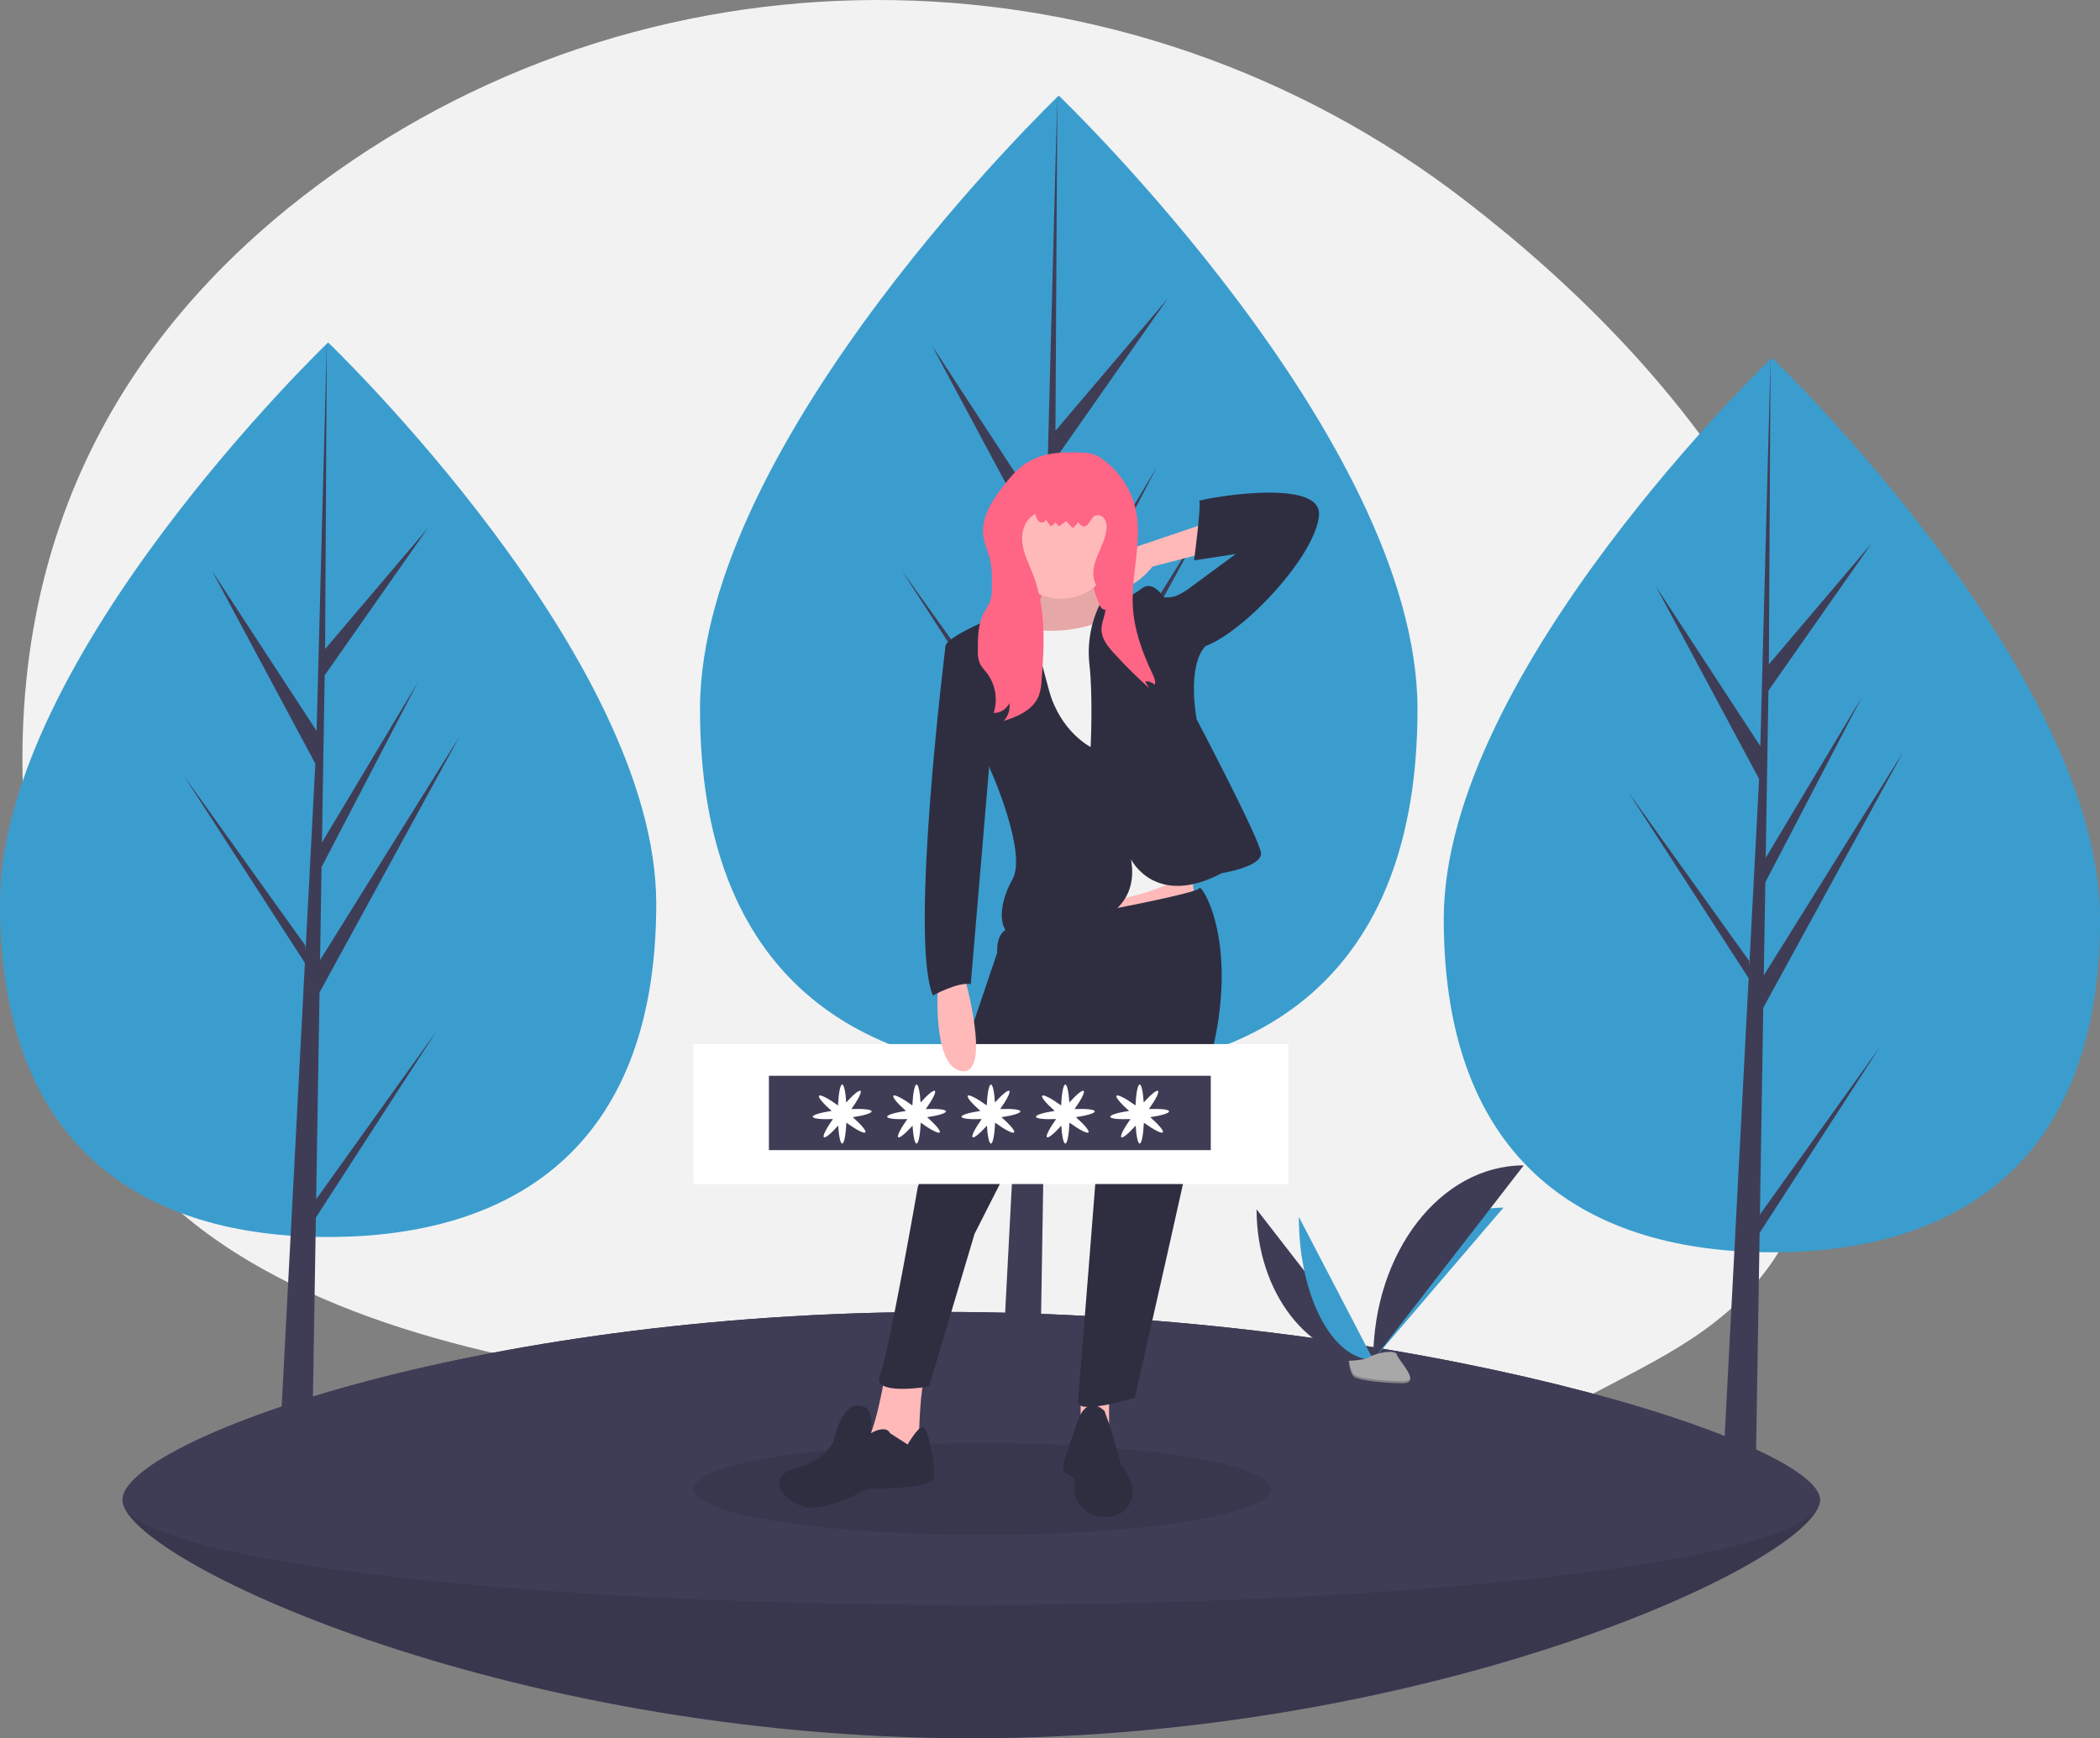 <svg width="656" height="543" viewBox="0 0 656 543" fill="none" xmlns="http://www.w3.org/2000/svg">
<rect x="0" y="0" width="656" height="543" fill="#808080" stroke="none"/>
<g clip-path="url(#clip0)">
<path d="M580.02 310.4C576.419 341.239 568.936 365.999 558.666 385.746C544.999 412.056 521.622 422.657 500.74 433.749C494.705 436.949 488.432 439.675 481.975 441.905C443.975 455.087 401.444 451.59 368.036 444.63C344.604 439.744 320.819 436.738 296.908 435.641C290.088 435.334 283.262 435.181 276.428 435.184C265.892 435.197 76.164 438.797 29.971 345.317C18.566 322.258 10.748 294.089 7.94 259.753C-0.007 162.68 43.672 98.926 100.012 57.254C206.592 -21.576 352.682 -18.27 457.69 62.636C527.636 116.527 593.126 198.089 580.02 310.4Z" fill="#F2F2F2"/>
<path d="M205 282.298C205 359.458 159.109 386.4 102.5 386.4C45.891 386.4 0 359.458 0 282.298C0 205.137 102.5 106.977 102.5 106.977C102.5 106.977 205 205.137 205 282.298Z" fill="#3B9DCE"/>
<path d="M98.767 374.596L99.817 310.02L143.505 230.13L99.981 299.89L100.453 270.854L130.563 213.054L100.578 263.17L101.427 210.947L133.669 164.931L101.56 202.735L102.09 106.977L98.757 233.743L99.032 228.514L66.251 178.359L98.506 238.552L95.452 296.877L95.361 295.328L57.57 242.548L95.246 300.797L94.864 308.091L94.796 308.201L94.827 308.8L87.078 456.773H97.431L98.674 380.342L136.257 322.236L98.767 374.596Z" fill="#3F3D56"/>
<path d="M656 287.079C656 364.24 610.109 391.181 553.5 391.181C496.891 391.181 451 364.24 451 287.079C451 209.918 553.5 111.758 553.5 111.758C553.5 111.758 656 209.918 656 287.079Z" fill="#3B9DCE"/>
<path d="M549.767 379.378L550.817 314.801L594.505 234.911L550.981 304.671L551.453 275.635L581.563 217.835L551.578 267.951L552.427 215.728L584.669 169.712L552.56 207.516L553.09 111.758L549.758 238.524L550.032 233.295L517.251 183.14L549.506 243.334L546.452 301.658L546.361 300.11L508.57 247.329L546.246 305.579L545.864 312.873L545.796 312.982L545.827 313.581L538.078 461.554H548.431L549.674 385.123L587.257 327.017L549.767 379.378Z" fill="#3F3D56"/>
<path d="M442.801 221.544C442.801 305.906 392.627 335.362 330.735 335.362C268.842 335.362 218.668 305.906 218.668 221.544C218.668 137.182 330.735 29.859 330.735 29.859C330.735 29.859 442.801 137.181 442.801 221.544Z" fill="#3B9DCE"/>
<path d="M326.651 322.461L327.799 251.857L375.564 164.511L327.979 240.782L328.495 209.036L361.414 145.841L328.631 200.634L329.559 143.537L364.811 93.226L329.705 134.559L330.285 29.863L326.641 168.461L326.94 162.744L291.1 107.908L326.366 173.719L323.026 237.487L322.927 235.794L281.609 178.089L322.802 241.774L322.384 249.749L322.309 249.869L322.344 250.523L313.871 412.308H325.191L326.549 328.743L367.64 265.213L326.651 322.461Z" fill="#3F3D56"/>
<path d="M568.532 468.55C568.532 486.657 449.828 543 303.399 543C156.97 543 38.266 486.657 38.266 468.55C38.266 450.443 147.403 409.809 293.832 409.809C440.261 409.809 568.532 450.443 568.532 468.55Z" fill="#3F3D56"/>
<path opacity="0.1" d="M568.532 468.55C568.532 486.657 449.828 543 303.399 543C156.97 543 38.266 486.657 38.266 468.55C38.266 450.443 147.403 409.809 293.832 409.809C440.261 409.809 568.532 450.443 568.532 468.55Z" fill="black"/>
<path d="M568.532 468.55C568.532 486.657 449.828 501.335 303.399 501.335C156.97 501.335 38.266 486.657 38.266 468.55C38.266 450.443 147.403 409.809 293.832 409.809C440.261 409.809 568.532 450.443 568.532 468.55Z" fill="#3F3D56"/>
<path d="M392.527 377.762C392.527 403.737 408.83 424.756 428.977 424.756L392.527 377.762Z" fill="#3F3D56"/>
<path d="M428.977 424.752C428.977 398.485 447.169 377.23 469.652 377.23L428.977 424.752Z" fill="#3B9DCE"/>
<path d="M405.734 380.117C405.734 404.791 416.13 424.756 428.977 424.756L405.734 380.117Z" fill="#3B9DCE"/>
<path d="M428.977 424.754C428.977 391.19 450.005 364.031 475.991 364.031L428.977 424.754Z" fill="#3F3D56"/>
<path d="M421.309 425.085C421.309 425.085 426.478 424.926 428.036 423.817C429.593 422.708 435.987 421.384 436.373 423.162C436.76 424.941 444.142 432.007 438.306 432.054C432.47 432.101 424.746 431.145 423.191 430.199C421.636 429.252 421.309 425.085 421.309 425.085Z" fill="#A8A8A8"/>
<path opacity="0.2" d="M438.41 431.435C432.574 431.482 424.85 430.526 423.295 429.58C422.111 428.859 421.639 426.272 421.481 425.078C421.372 425.083 421.309 425.085 421.309 425.085C421.309 425.085 421.636 429.252 423.191 430.199C424.746 431.145 432.47 432.101 438.306 432.054C439.99 432.04 440.572 431.441 440.54 430.554C440.306 431.09 439.664 431.425 438.41 431.435Z" fill="black"/>
<path opacity="0.1" d="M306.817 479.477C356.633 479.477 397.017 473.055 397.017 465.133C397.017 457.211 356.633 450.789 306.817 450.789C257.001 450.789 216.617 457.211 216.617 465.133C216.617 473.055 257.001 479.477 306.817 479.477Z" fill="black"/>
<path d="M346.45 433.031H337.566V453.522H346.45V433.031Z" fill="#FFB9B9"/>
<path d="M347.135 156.402H312.969V217.876H347.135V156.402Z" fill="#FF6584"/>
<path d="M372.224 272.742L373.407 282.199L342.266 291.655L338.324 274.319L372.224 272.742Z" fill="#FFB9B9"/>
<path d="M326.107 181.729C326.107 181.729 325.319 188.821 323.742 188.821C322.166 188.821 316.647 191.579 316.647 191.579L315.07 199.066L326.107 205.764L344.24 203.794L349.364 195.913L344.24 190.791C344.24 190.791 339.904 181.335 341.481 179.365C343.057 177.395 326.107 181.729 326.107 181.729Z" fill="#FFB9B9"/>
<path opacity="0.1" d="M326.107 181.729C326.107 181.729 325.319 188.821 323.742 188.821C322.166 188.821 316.647 191.579 316.647 191.579L315.07 199.066L326.107 205.764L344.24 203.794L349.364 195.913L344.24 190.791C344.24 190.791 339.904 181.335 341.481 179.365C343.057 177.395 326.107 181.729 326.107 181.729Z" fill="black"/>
<path d="M276.835 427.195C276.835 427.195 273.288 450.836 268.952 452.412C264.616 453.988 285.507 456.746 285.507 456.746L287.084 448.078C287.084 448.078 287.478 432.317 289.055 429.953C290.632 427.589 276.835 427.195 276.835 427.195Z" fill="#FFB9B9"/>
<path d="M317.041 289.685C317.041 289.685 374.198 279.441 374.592 277.471C374.986 275.501 386.418 292.443 379.322 325.54C372.227 358.637 354.489 436.651 354.489 436.651C354.489 436.651 336.356 442.167 336.751 437.833C337.145 433.499 343.058 358.243 343.058 358.243L339.116 326.328L332.415 330.268L304.428 385.43L290.237 433.105C290.237 433.105 272.105 436.257 274.864 429.559C277.623 422.861 286.689 370.851 286.689 370.851L311.523 297.565C311.523 297.565 310.735 289.685 317.041 289.685Z" fill="#2F2E41"/>
<path d="M331.427 187.046C340.57 187.046 347.982 179.637 347.982 170.498C347.982 161.358 340.57 153.949 331.427 153.949C322.283 153.949 314.871 161.358 314.871 170.498C314.871 179.637 322.283 187.046 331.427 187.046Z" fill="#FFB9B9"/>
<path d="M348.576 191.184C348.576 191.184 340.692 198.67 322.166 196.7C303.639 194.73 327.29 238.859 327.29 238.859L334.779 283.382C334.779 283.382 367.891 279.442 369.073 271.956C370.256 264.47 348.576 191.184 348.576 191.184Z" fill="#F2F2F2"/>
<path d="M340.69 233.343C340.69 233.343 331.23 228.614 327.682 215.612C324.135 202.61 320.981 189.213 319.01 189.607C317.346 189.94 301.913 195.89 296.911 199.869C295.988 200.603 295.421 201.27 295.359 201.822C294.965 205.368 309.55 240.829 309.55 240.829C309.55 240.829 320.981 266.439 316.251 274.714C311.521 282.988 311.127 293.626 319.799 292.838C328.471 292.05 357.246 290.474 353.304 268.41C353.304 268.41 360.794 283.776 381.686 272.744C381.686 272.744 394.299 270.774 393.905 266.439C393.511 262.105 373.802 224.674 373.802 224.674C373.802 224.674 370.648 208.126 376.561 201.822L363.159 186.061C363.159 186.061 360.006 181.333 356.852 183.697C353.699 186.061 346.603 190.001 345.421 190.395C344.238 190.789 343.461 188.979 343.461 188.979C340.73 194.689 339.634 201.044 340.296 207.338C341.479 217.582 340.69 233.343 340.69 233.343Z" fill="#2F2E41"/>
<path d="M278.015 447.684C278.015 447.684 277.135 444.926 272.057 447.684C272.057 447.684 273.679 439.016 268.161 439.016C262.642 439.016 260.671 449.26 260.671 449.26C260.671 449.26 259.095 455.958 248.452 458.716C237.809 461.474 246.087 470.931 253.576 470.931C261.066 470.931 270.92 465.02 270.92 465.02C270.92 465.02 291.418 465.414 291.812 461.474C292.206 457.534 289.841 445.714 288.264 445.714C286.688 445.714 283.534 451.23 283.534 451.23L278.015 447.684Z" fill="#2F2E41"/>
<path d="M345.026 440.751C345.026 440.751 339.508 434.84 336.354 444.691C333.201 454.541 330.836 458.481 332.807 460.057C334.778 461.633 336.354 460.845 335.566 463.997C334.778 467.149 337.931 473.848 345.026 473.848C352.122 473.848 354.093 468.725 353.698 465.179C353.304 461.633 350.151 457.299 350.151 457.299L346.997 446.267L345.026 440.751Z" fill="#2F2E41"/>
<path d="M376.169 163.602L355.277 170.694C355.277 170.694 336.357 181.726 344.634 184.09C352.912 186.454 360.007 176.998 360.007 176.998L378.14 172.27L376.169 163.602Z" fill="#FFB9B9"/>
<path d="M320.162 144.91C317.681 146.609 315.707 148.935 313.829 151.282C310.015 156.052 306.277 161.749 307.217 167.782C307.574 170.074 308.593 172.207 309.166 174.454C309.941 177.487 309.89 180.661 309.834 183.791C309.88 185.121 309.715 186.449 309.345 187.728C308.793 188.973 308.144 190.173 307.403 191.317C305.504 194.851 305.458 199.051 305.456 203.062C305.365 204.413 305.549 205.768 305.997 207.046C306.515 208.252 307.48 209.198 308.28 210.239C309.607 211.997 310.492 214.048 310.861 216.219C311.231 218.391 311.074 220.619 310.404 222.717C311.433 222.721 312.442 222.432 313.312 221.884C314.182 221.335 314.878 220.55 315.317 219.62C315.454 220.62 315.368 221.638 315.065 222.6C314.762 223.563 314.25 224.447 313.566 225.189C318.078 223.848 322.915 221.588 324.562 217.18C325.046 215.683 325.318 214.125 325.372 212.552C326.248 201.495 326.748 190.025 322.781 179.667C321.512 176.353 319.785 173.145 319.359 169.622C318.934 166.099 320.234 162.028 323.472 160.573C323.548 161.475 323.949 162.319 324.6 162.947C325.321 163.482 326.654 163.147 326.667 162.25L328.231 164.426C328.83 164.132 329.343 163.685 329.716 163.131L330.788 164.443L333.069 162.785L335.049 164.92C335.811 164.486 336.419 163.825 336.787 163.029C337.213 163.665 337.74 164.364 338.502 164.433C340.163 164.583 340.506 161.949 341.956 161.127C342.492 160.89 343.095 160.854 343.656 161.024C344.216 161.193 344.698 161.559 345.012 162.053C345.61 163.07 345.828 164.266 345.627 165.429C345.027 170.847 340.402 175.79 341.773 181.066C342.544 184.033 345.141 186.412 345.337 189.471C345.493 191.915 344.056 194.228 344.078 196.678C344.103 199.548 346.088 201.986 348.025 204.106C351.472 207.878 355.101 211.473 358.911 214.892L357.734 212.834C358.283 212.791 358.836 212.867 359.353 213.057C359.87 213.247 360.34 213.547 360.731 213.936C361.069 212.753 360.508 211.52 359.979 210.409C356.81 203.757 354.251 196.674 353.869 189.317C353.338 179.089 357.017 168.703 354.685 158.73C353.344 153.147 350.219 148.152 345.783 144.504C343.626 142.73 341.991 141.667 339.199 141.472C336.077 141.2 332.937 141.225 329.82 141.545C326.376 141.873 323.063 143.027 320.162 144.91Z" fill="#FF6584"/>
<path d="M360.008 186.457C360.008 186.457 364.344 186.851 366.315 186.457C368.286 186.063 371.045 184.093 371.045 184.093L386.024 173.061L373.016 175.031C373.016 175.031 375.381 156.906 374.593 156.512C373.804 156.118 412.828 148.632 412.04 160.846C411.252 173.061 389.177 197.095 376.564 201.824L368.286 203.006L360.008 186.457Z" fill="#2F2E41"/>
<path d="M402.484 326.145H216.617V369.859H402.484V326.145Z" fill="white"/>
<path d="M378.225 336.047H240.191V359.27H378.225V336.047Z" fill="#3F3D56"/>
<path d="M272.271 347.151C272.215 346.556 269.58 346.291 265.965 346.44C268.06 343.491 269.273 341.138 268.804 340.767C268.361 340.417 266.549 341.929 264.342 344.385C264.134 341.091 263.649 338.781 263.085 338.781C262.469 338.781 261.949 341.529 261.778 345.305C258.708 343.098 256.228 341.803 255.847 342.286C255.482 342.747 257.142 344.694 259.78 347.023C256.298 347.539 253.845 348.268 253.899 348.853C253.955 349.449 256.59 349.714 260.205 349.565C258.11 352.514 256.897 354.867 257.366 355.237C257.809 355.587 259.621 354.075 261.828 351.62C262.036 354.914 262.521 357.223 263.085 357.223C263.701 357.223 264.221 354.476 264.392 350.699C267.462 352.906 269.942 354.202 270.323 353.719C270.688 353.258 269.028 351.311 266.39 348.981C269.872 348.465 272.325 347.736 272.271 347.151Z" fill="white"/>
<path d="M295.501 347.151C295.446 346.556 292.811 346.291 289.195 346.44C291.29 343.491 292.504 341.138 292.034 340.767C291.591 340.417 289.779 341.929 287.573 344.385C287.364 341.091 286.88 338.781 286.315 338.781C285.7 338.781 285.179 341.529 285.008 345.305C281.938 343.098 279.459 341.803 279.077 342.286C278.713 342.747 280.372 344.694 283.01 347.023C279.528 347.539 277.076 348.268 277.13 348.853C277.185 349.449 279.82 349.714 283.436 349.565C281.34 352.514 280.127 354.867 280.596 355.237C281.039 355.587 282.852 354.075 285.058 351.62C285.267 354.914 285.751 357.223 286.315 357.223C286.931 357.223 287.451 354.476 287.622 350.699C290.693 352.906 293.172 354.202 293.554 353.719C293.918 353.258 292.259 351.311 289.621 348.981C293.102 348.465 295.555 347.736 295.501 347.151Z" fill="white"/>
<path d="M318.735 347.151C318.68 346.556 316.045 346.291 312.43 346.44C314.525 343.491 315.738 341.138 315.269 340.767C314.826 340.417 313.014 341.929 310.807 344.385C310.598 341.091 310.114 338.781 309.55 338.781C308.934 338.781 308.414 341.529 308.243 345.305C305.173 343.098 302.693 341.803 302.311 342.286C301.947 342.747 303.606 344.694 306.245 347.023C302.763 347.539 300.31 348.268 300.364 348.853C300.419 349.449 303.054 349.714 306.67 349.565C304.575 352.514 303.361 354.867 303.831 355.237C304.274 355.587 306.086 354.075 308.293 351.62C308.501 354.914 308.985 357.223 309.55 357.223C310.165 357.223 310.686 354.476 310.857 350.699C313.927 352.906 316.406 354.202 316.788 353.719C317.152 353.258 315.493 351.311 312.855 348.981C316.337 348.465 318.79 347.736 318.735 347.151Z" fill="white"/>
<path d="M341.97 347.151C341.915 346.556 339.28 346.291 335.664 346.44C337.759 343.491 338.973 341.138 338.503 340.767C338.06 340.417 336.248 341.929 334.041 344.385C333.833 341.091 333.349 338.781 332.784 338.781C332.169 338.781 331.648 341.529 331.477 345.305C328.407 343.098 325.927 341.803 325.546 342.286C325.181 342.747 326.841 344.694 329.479 347.023C325.997 347.539 323.544 348.268 323.599 348.853C323.654 349.449 326.289 349.714 329.904 349.565C327.809 352.514 326.596 354.867 327.065 355.237C327.508 355.587 329.32 354.075 331.527 351.62C331.735 354.914 332.22 357.223 332.784 357.223C333.4 357.223 333.92 354.476 334.091 350.699C337.161 352.906 339.641 354.202 340.023 353.719C340.387 353.258 338.727 351.311 336.089 348.981C339.571 348.465 342.024 347.736 341.97 347.151Z" fill="white"/>
<path d="M365.2 347.151C365.145 346.556 362.51 346.291 358.894 346.44C360.99 343.491 362.203 341.138 361.733 340.767C361.291 340.417 359.478 341.929 357.272 344.385C357.063 341.091 356.579 338.781 356.015 338.781C355.399 338.781 354.879 341.529 354.708 345.305C351.637 343.098 349.158 341.803 348.776 342.286C348.412 342.747 350.071 344.694 352.709 347.023C349.228 347.539 346.775 348.268 346.829 348.853C346.884 349.449 349.519 349.714 353.135 349.565C351.04 352.514 349.826 354.867 350.296 355.237C350.739 355.587 352.551 354.075 354.757 351.62C354.966 354.914 355.45 357.223 356.015 357.223C356.63 357.223 357.151 354.476 357.322 350.699C360.392 352.906 362.871 354.202 363.253 353.719C363.617 353.258 361.958 351.311 359.32 348.981C362.802 348.465 365.254 347.736 365.2 347.151Z" fill="white"/>
<path d="M292.995 307.419C292.995 307.419 291.024 333.424 300.484 334.606C309.945 335.788 301.273 305.055 301.273 305.055L292.995 307.419Z" fill="#FFB9B9"/>
<path d="M298.12 201.035L295.361 201.823C295.361 201.823 283.93 293.234 291.419 310.964C291.419 310.964 299.303 306.63 303.245 307.418L309.552 232.95L298.12 201.035Z" fill="#2F2E41"/>
</g>
<defs>
<clipPath id="clip0">
<rect width="656" height="543" fill="white"/>
</clipPath>
</defs>
</svg>
